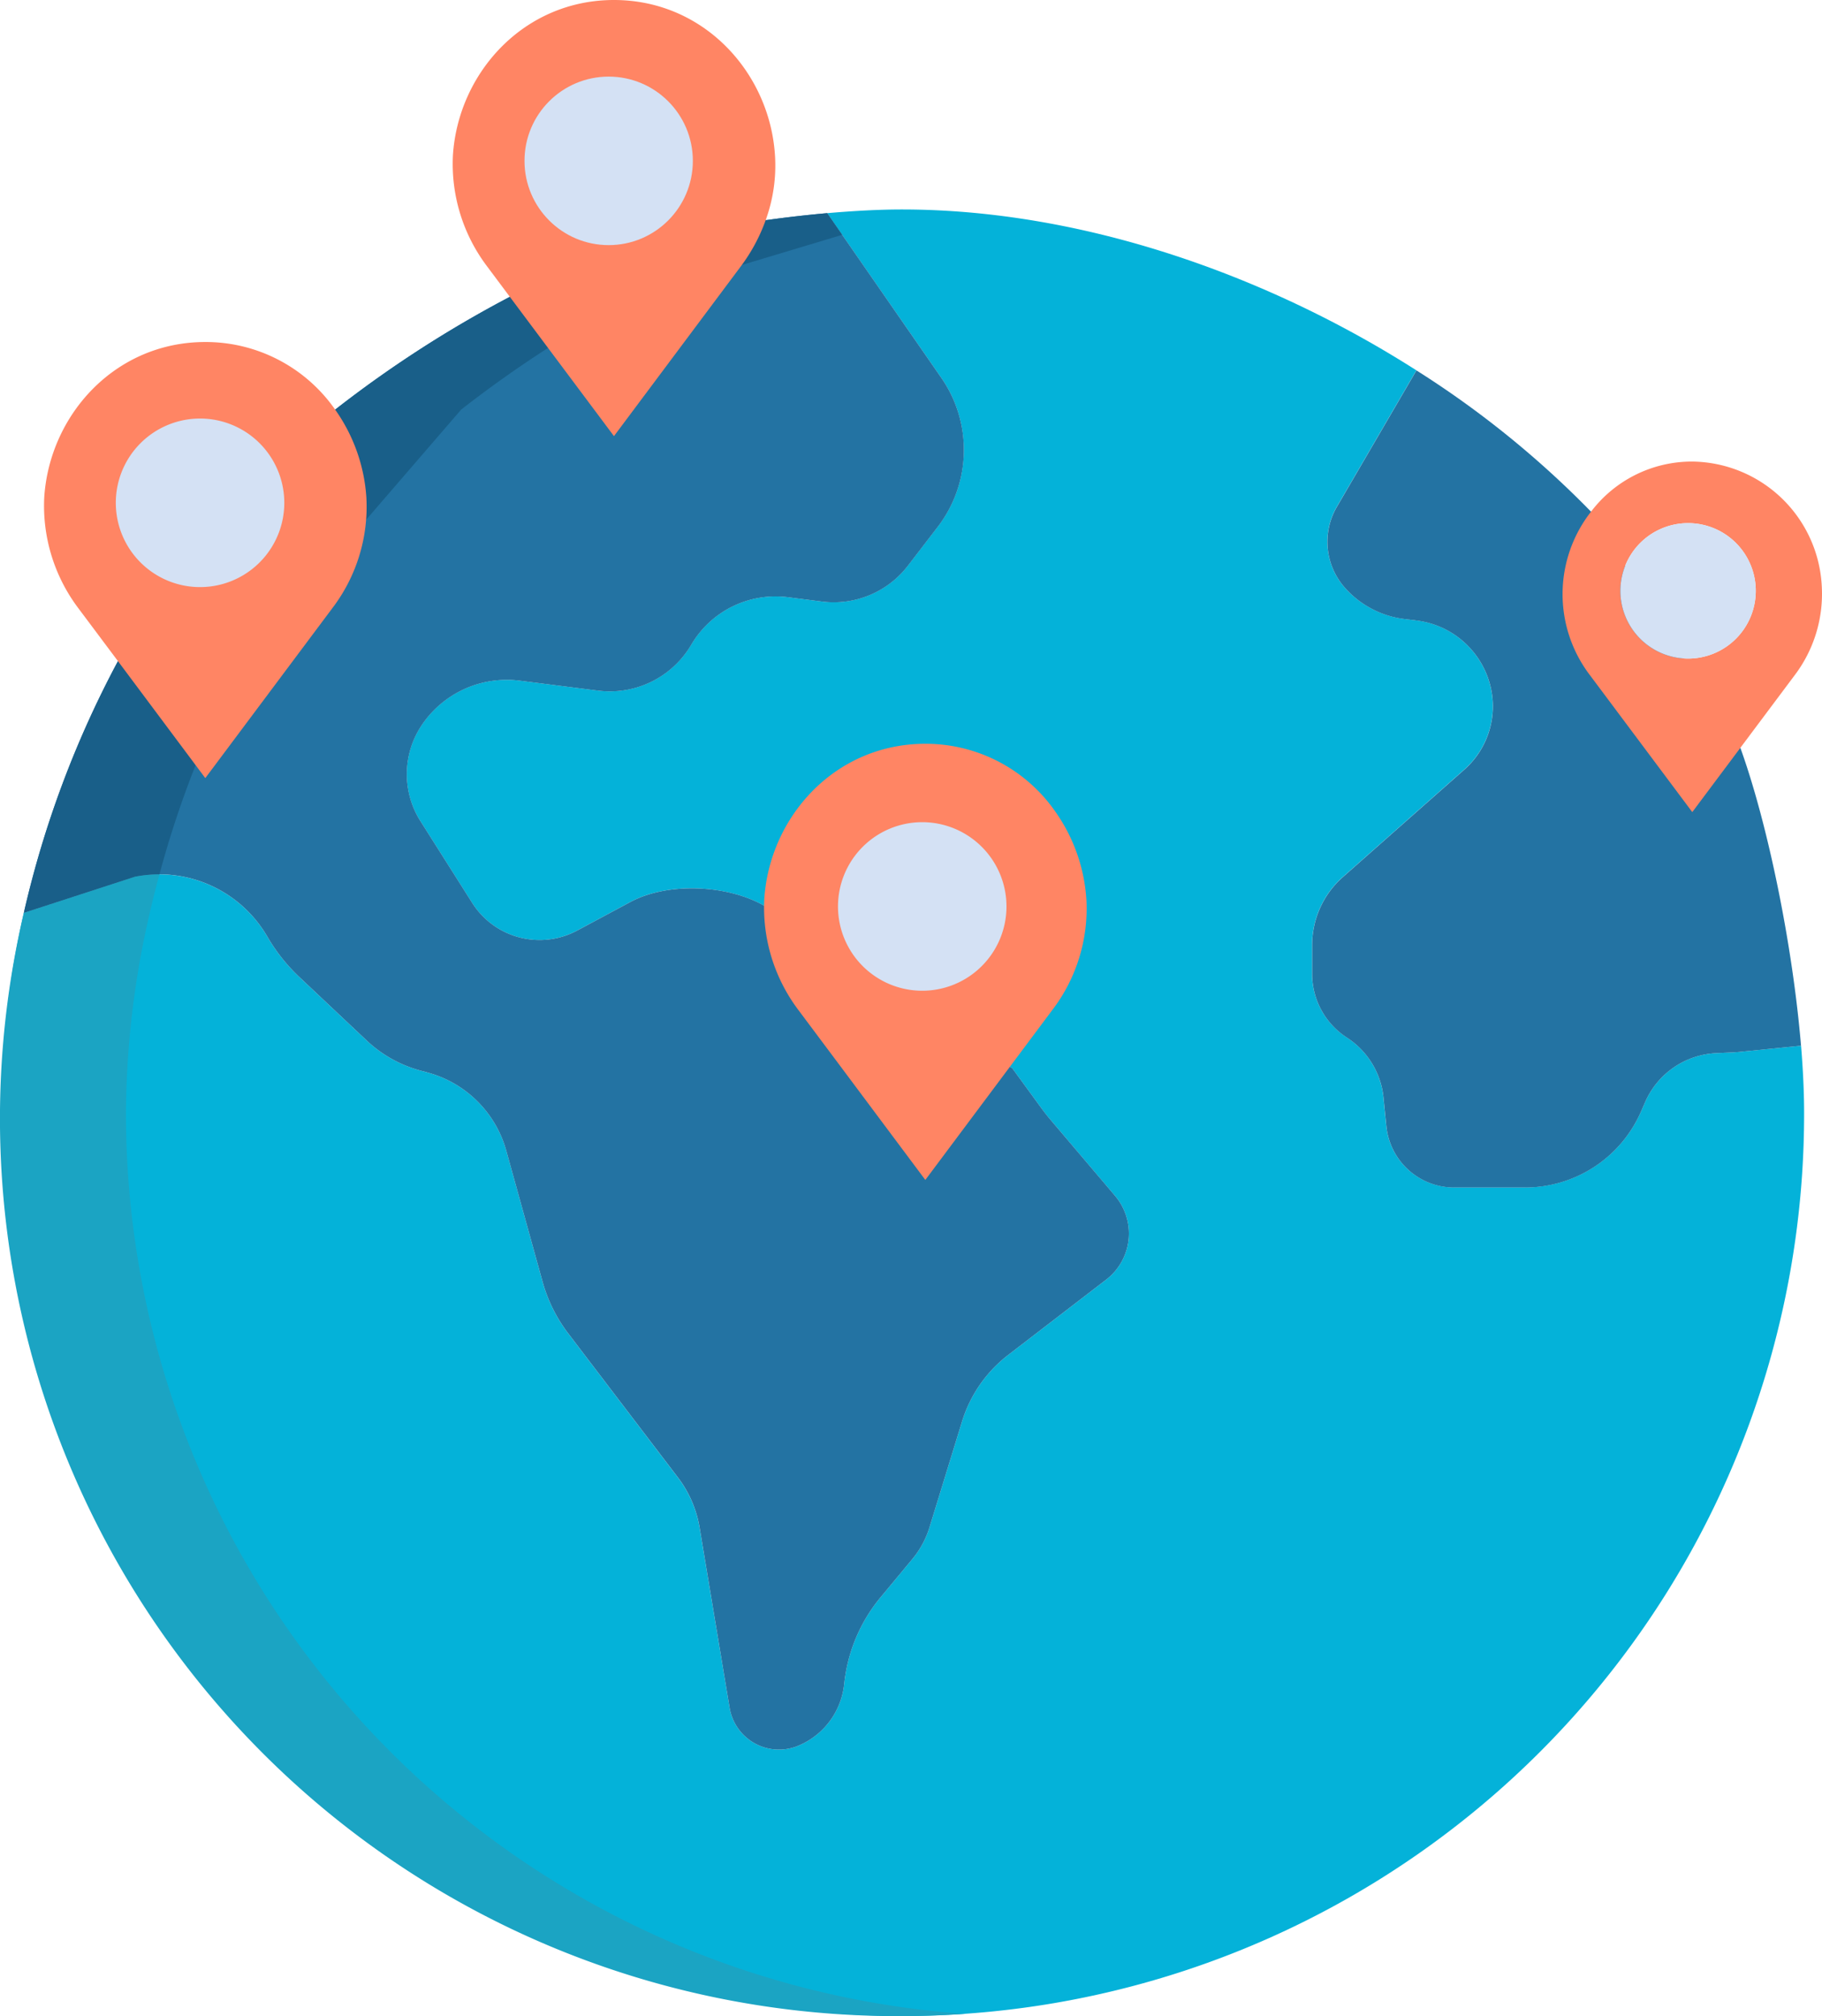 <svg xmlns="http://www.w3.org/2000/svg" width="179.921" height="199" viewBox="0 0 179.921 199">
  <g id="coronavirus" transform="translate(-39 -16)">
    <path id="Path_12472" data-name="Path 12472" d="M216.848,148.414l-.079.008-5.978.6c-.224.025-.444.037-.667.05l-1.65.075a8.063,8.063,0,0,0-7.011,4.813l-.419.962a12.493,12.493,0,0,1-11.438,7.479h-7.023a6.721,6.721,0,0,1-6.687-6.06l-.282-2.812a8.008,8.008,0,0,0-3.623-5.929,7.5,7.5,0,0,1-3.424-6.293v-2.819a8.976,8.976,0,0,1,3.03-6.724l12-10.609a8.34,8.34,0,0,0,2.458-8.677,8.591,8.591,0,0,0-7.168-6.04l-1.211-.149a9.37,9.37,0,0,1-5.916-3.134,6.83,6.83,0,0,1-.788-7.873l7.889-13.524.008-.008c-14.954-9.54-33.241-15.879-50.795-15.879-2.309,0-4.871.145-7.388.365v.008L131.958,82.5a12.471,12.471,0,0,1-.373,14.709l-2.948,3.835a9.236,9.236,0,0,1-8.487,3.524l-3.346-.427a9.654,9.654,0,0,0-9.548,4.689,9.325,9.325,0,0,1-9.22,4.531l-7.728-.983a10.116,10.116,0,0,0-9.652,4.366,8.672,8.672,0,0,0-.145,9.494l5.108,8.068A7.871,7.871,0,0,0,96,137.042l5.257-2.819c3.756-2.015,9.743-1.7,13.4.489h0l24.3,15.924,2.807,3.847c.3.423.626.837.966,1.235l6.385,7.521a5.739,5.739,0,0,1-.875,8.258l-9.681,7.438a13.191,13.191,0,0,0-4.556,6.559l-3.221,10.472a9.067,9.067,0,0,1-1.687,3.113l-3.138,3.777a15.961,15.961,0,0,0-3.594,8.553,7.421,7.421,0,0,1-4.519,6.094,4.944,4.944,0,0,1-6.8-3.756L108.086,196a11.2,11.2,0,0,0-2.148-4.971L95.11,176.813a15.091,15.091,0,0,1-2.537-5.116L89,158.791a11.058,11.058,0,0,0-7.749-7.724l-.775-.211a12.467,12.467,0,0,1-5.257-2.948l-6.667-6.281a17.553,17.553,0,0,1-3.147-3.972,12.362,12.362,0,0,0-13.076-5.924L41.371,135.3l-.017,0a89.022,89.022,0,1,0,175.8,19.738c0-2.036-.108-4.27-.3-6.617Z" transform="translate(0 -29.195)" fill="#04b2d9"/>
    <path id="Path_12473" data-name="Path 12473" d="M393.816,141.437l0,0-14.743-23.308,0,0a94.835,94.835,0,0,0-17.243-13.951l-.008.008-7.89,13.524a6.83,6.83,0,0,0,.788,7.873,9.369,9.369,0,0,0,5.916,3.134l1.211.149a8.591,8.591,0,0,1,7.168,6.04,8.34,8.34,0,0,1-2.458,8.677l-12,10.609a8.976,8.976,0,0,0-3.031,6.725v2.819a7.5,7.5,0,0,0,3.424,6.293,8.008,8.008,0,0,1,3.624,5.929l.282,2.811a6.721,6.721,0,0,0,6.687,6.061h7.023A12.493,12.493,0,0,0,384,177.344l.419-.962a8.063,8.063,0,0,1,7.011-4.813l1.65-.075c.224-.012.444-.025.667-.05l5.978-.6.079-.008C398.977,160.956,396.56,149.057,393.816,141.437Z" transform="translate(-182.954 -51.616)" fill="#2373a3"/>
    <path id="Path_12474" data-name="Path 12474" d="M152.443,163.754l-6.385-7.521c-.34-.4-.663-.813-.966-1.235l-2.807-3.847-24.3-15.924h0c-3.657-2.193-9.643-2.5-13.4-.489l-5.257,2.819a7.871,7.871,0,0,1-10.377-2.732l-5.108-8.068a8.672,8.672,0,0,1,.145-9.494,10.116,10.116,0,0,1,9.652-4.366l7.728.983a9.325,9.325,0,0,0,9.22-4.531,9.654,9.654,0,0,1,9.548-4.689l3.346.427a9.236,9.236,0,0,0,8.487-3.524l2.948-3.835a12.471,12.471,0,0,0,.373-14.709l-11.273-16.26V66.75c-2.1.187-4.162.427-6.016.688l-.05-.017L92.672,75.009A114.545,114.545,0,0,0,75.426,86.14L53.983,110.986l-.029.021a99.594,99.594,0,0,0-9.274,24.8l.017,0,10.957-3.565A12.362,12.362,0,0,1,68.73,138.17a17.554,17.554,0,0,0,3.147,3.972l6.666,6.281a12.467,12.467,0,0,0,5.257,2.948l.775.211a11.058,11.058,0,0,1,7.749,7.724L95.9,172.212a15.091,15.091,0,0,0,2.537,5.116l10.829,14.212a11.2,11.2,0,0,1,2.148,4.971l2.956,17.752a4.944,4.944,0,0,0,6.8,3.756,7.421,7.421,0,0,0,4.519-6.094,15.962,15.962,0,0,1,3.594-8.553l3.138-3.777a9.067,9.067,0,0,0,1.687-3.114l3.221-10.472a13.191,13.191,0,0,1,4.556-6.559l9.681-7.438a5.739,5.739,0,0,0,.875-8.259Z" transform="translate(-3.325 -29.71)" fill="#2373a3"/>
    <path id="Path_12475" data-name="Path 12475" d="M51.438,247.7a88.835,88.835,0,0,1,2.355-19.738q.439-1.907.954-3.793h-.029a12.328,12.328,0,0,0-2.388.232L41.371,227.97l-.017,0a88.6,88.6,0,0,0,86.718,108.9c2.091,0,4.164-.078,6.219-.22A89.128,89.128,0,0,1,51.438,247.7Z" transform="translate(0 -121.867)" fill="#1ba4c3"/>
    <path id="Path_12476" data-name="Path 12476" d="M55.654,132.246a12.329,12.329,0,0,1,2.388-.232h.029a98.6,98.6,0,0,1,8.321-21.007l.029-.021L87.863,86.14A114.547,114.547,0,0,1,105.11,75.008l20.381-6.118-1.48-2.133V66.75c-2.1.187-4.162.427-6.016.688l-.05-.017L92.672,75.009A114.546,114.546,0,0,0,75.426,86.14L53.983,110.986l-.029.021a99.594,99.594,0,0,0-9.274,24.8l.017,0Z" transform="translate(-3.325 -29.71)" fill="#195f89"/>
    <path id="Path_12477" data-name="Path 12477" d="M152.471,45.3l-2.255-3.018a16.761,16.761,0,0,1-3.366-10.962C147.376,23.2,153.843,16,162.752,16s15.377,7.2,15.9,15.319a15.734,15.734,0,0,1-.912,6.393,17.264,17.264,0,0,1-2.454,4.569L162.752,59.05Z" transform="translate(-63.124)" fill="#ff8564"/>
    <path id="Path_12478" data-name="Path 12478" d="M81.317,112.739A16.509,16.509,0,0,1,77.955,123.7L65.413,140.47,56.8,128.941,52.876,123.7a16.791,16.791,0,0,1-3.366-10.957c.531-8.122,6.994-15.319,15.9-15.319a15.582,15.582,0,0,1,12.827,6.675A16.878,16.878,0,0,1,81.317,112.739Z" transform="translate(-6.14 -47.665)" fill="#ff8564"/>
    <ellipse id="Ellipse_172" data-name="Ellipse 172" cx="8.312" cy="8.317" rx="8.312" ry="8.317" transform="translate(90.794 23.562)" fill="#d4e1f4"/>
    <path id="Path_12479" data-name="Path 12479" d="M74.9,115.65a8.319,8.319,0,1,1-8.312,8.321A8.319,8.319,0,0,1,74.9,115.65Z" transform="translate(-16.152 -58.337)" fill="#d4e1f4"/>
    <path id="Path_12480" data-name="Path 12480" d="M252.817,208.406a16.509,16.509,0,0,1-3.362,10.957l-12.541,16.774-8.615-11.53-3.922-5.244a16.791,16.791,0,0,1-3.366-10.957c.531-8.122,6.994-15.319,15.9-15.319a15.582,15.582,0,0,1,12.827,6.675,16.878,16.878,0,0,1,3.076,8.644Z" transform="translate(-106.539 -103.67)" fill="#ff8564"/>
    <path id="Path_12481" data-name="Path 12481" d="M246.912,211.75a8.319,8.319,0,1,1-8.312,8.316,8.319,8.319,0,0,1,8.312-8.316Z" transform="translate(-116.849 -114.595)" fill="#d4e1f4"/>
    <path id="Path_12482" data-name="Path 12482" d="M436.789,138.2a13.3,13.3,0,0,1-2.7,8.81l-5.34,7.135L424,160.491l-10.078-13.478A13.192,13.192,0,0,1,414,130.84a12.5,12.5,0,0,1,10-4.95A12.958,12.958,0,0,1,436.789,138.2Zm-6.521.452a6.683,6.683,0,1,0-6.683,6.683A6.683,6.683,0,0,0,430.268,138.655Z" transform="translate(-217.889 -64.331)" fill="#ff8564"/>
    <path id="Path_12483" data-name="Path 12483" d="M431.643,140.55a6.685,6.685,0,1,1-6.683,6.687A6.685,6.685,0,0,1,431.643,140.55Z" transform="translate(-225.947 -72.914)" fill="#d4e1f4"/>
  </g>
</svg>
